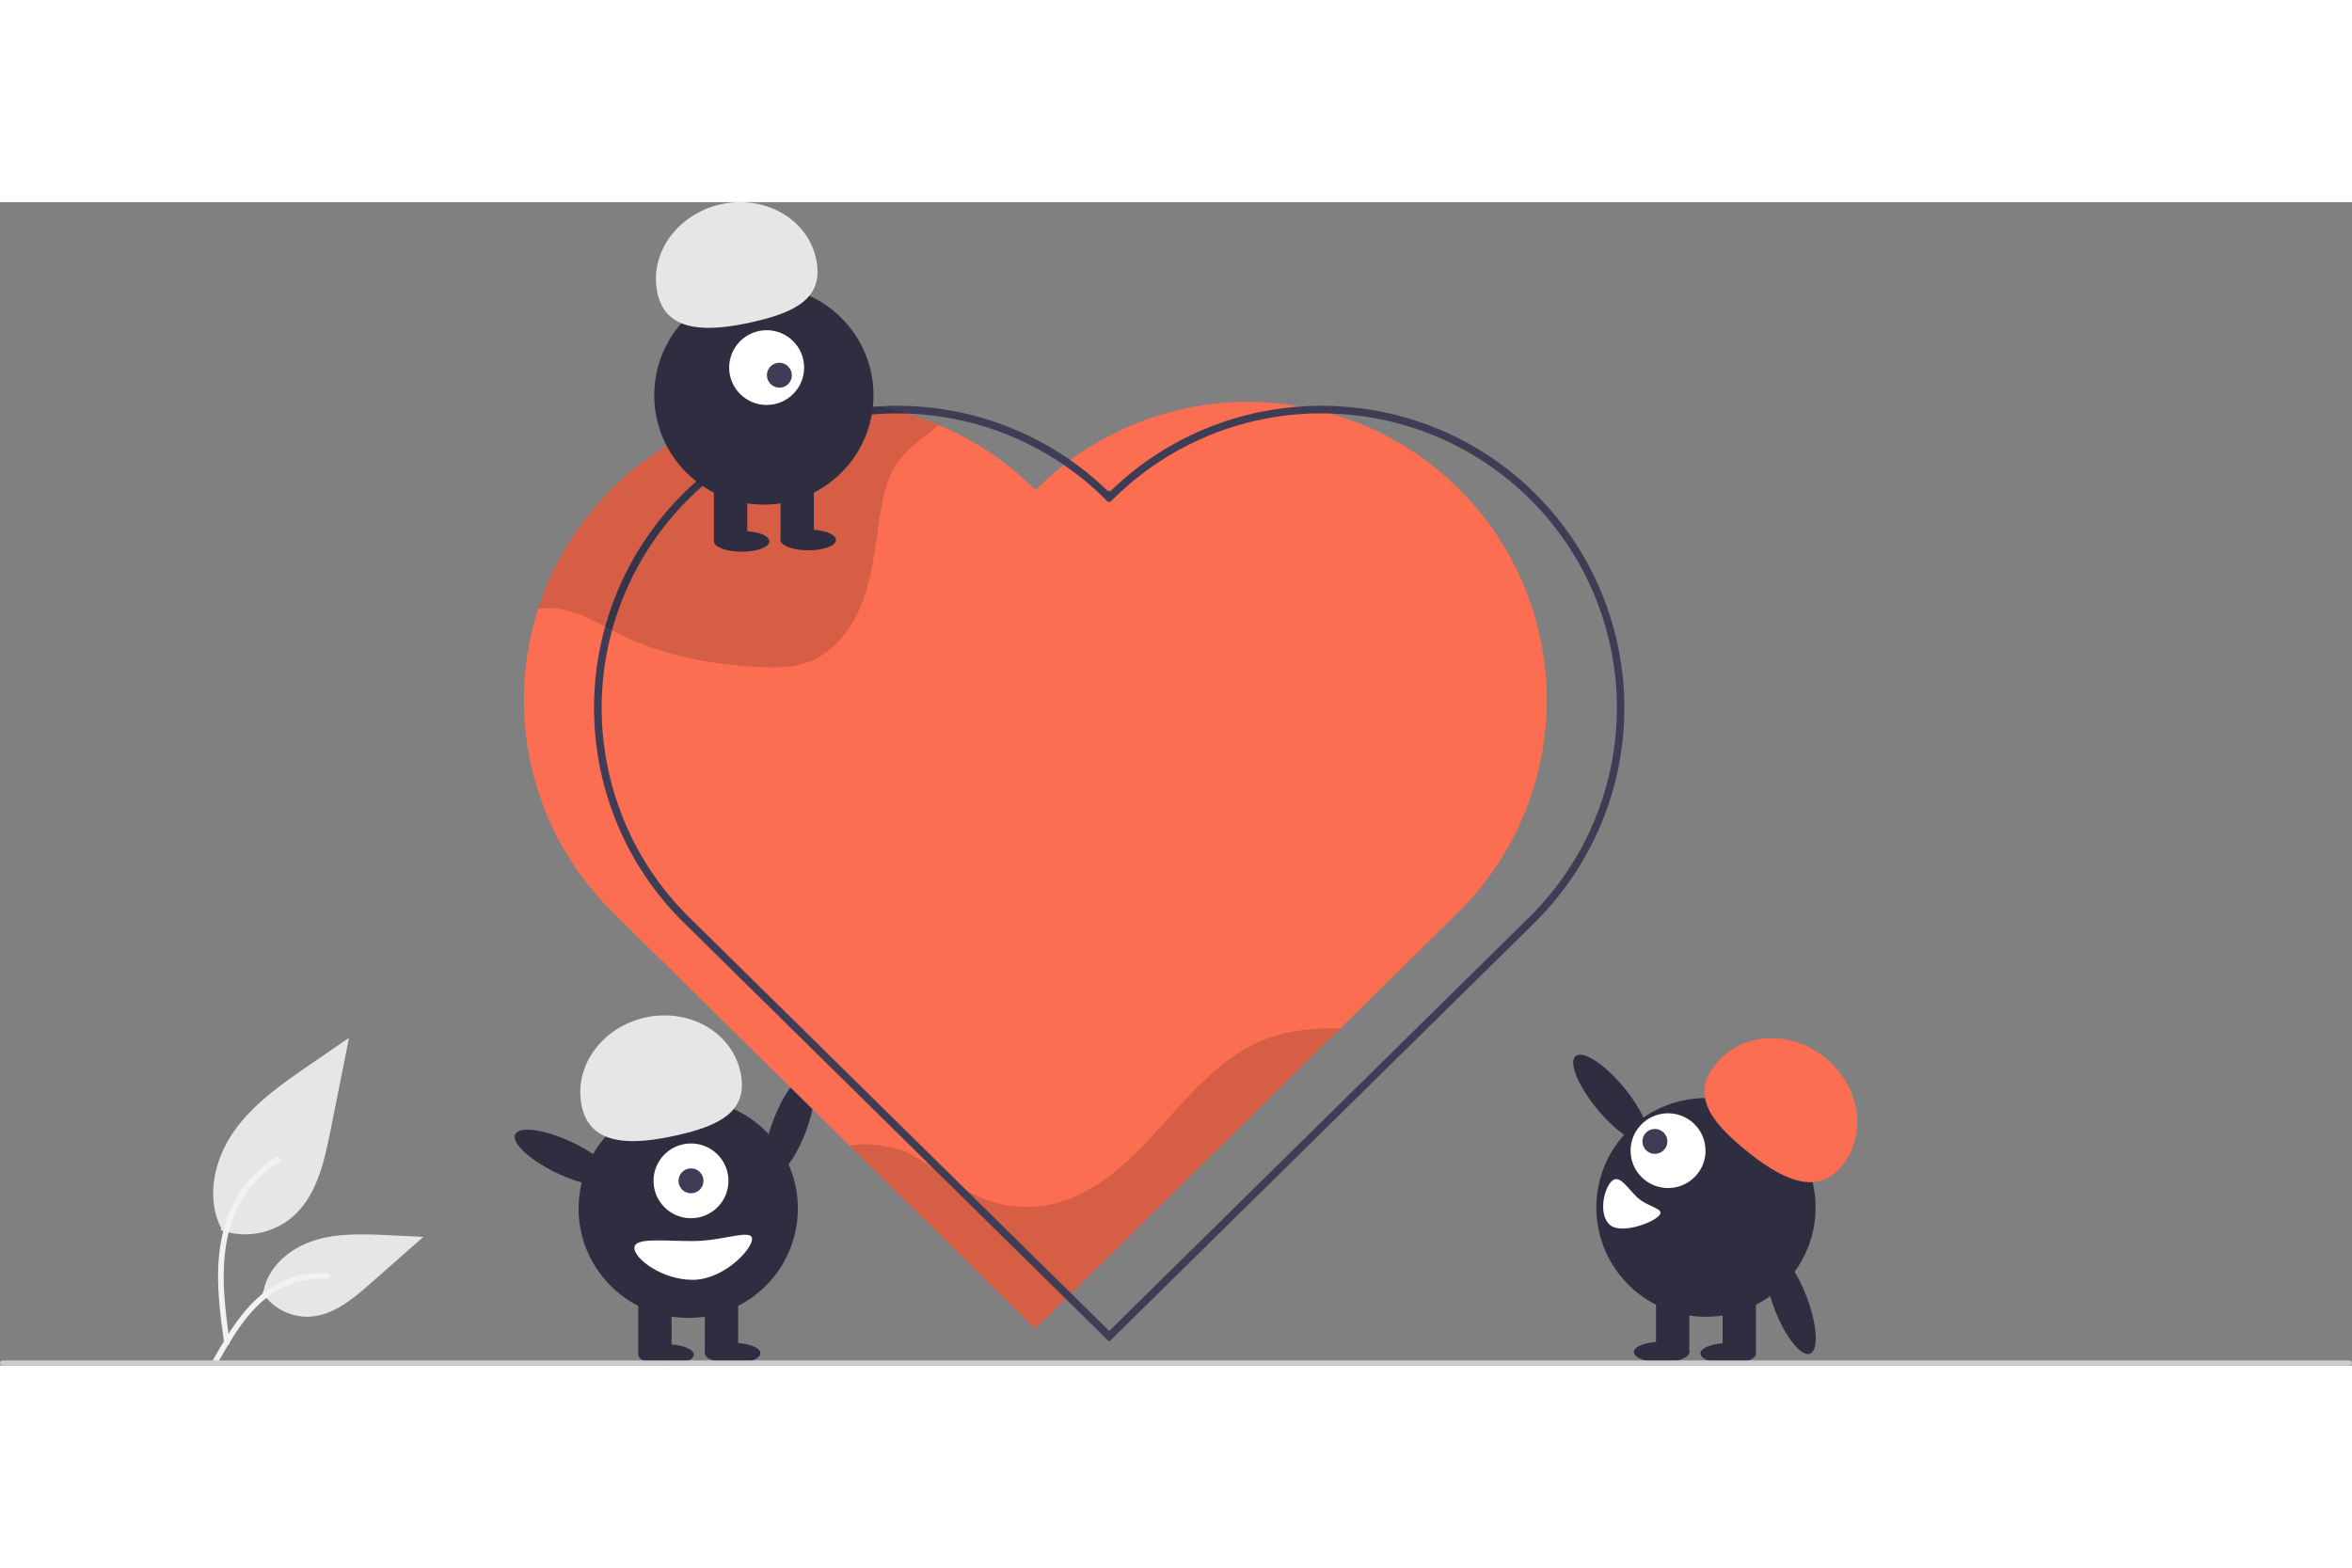<svg width="150" height="100" viewBox="0 0 190 94" fill="none" xmlns="http://www.w3.org/2000/svg">
<rect x="0" y="0" width="190" height="94" fill="#808080" stroke="none"/>
<g clip-path="url(#clip0)">
<path d="M65.08 75.136C65.953 72.857 66.079 70.787 65.362 70.514C64.645 70.24 63.356 71.867 62.483 74.146C61.61 76.425 61.483 78.495 62.2 78.768C62.917 79.042 64.207 77.416 65.08 75.136Z" fill="#2F2E41"/>
<path d="M64.337 82.73C65.121 77.912 61.842 73.373 57.014 72.591C52.187 71.81 47.638 75.081 46.854 79.898C46.071 84.716 49.349 89.255 54.177 90.037C59.005 90.818 63.554 87.547 64.337 82.73Z" fill="#2F2E41"/>
<path d="M54.251 88.249H51.56V93.059H54.251V88.249Z" fill="#2F2E41"/>
<path d="M59.631 88.249H56.941V93.059H59.631V88.249Z" fill="#2F2E41"/>
<path d="M53.802 93.954C55.04 93.954 56.044 93.578 56.044 93.115C56.044 92.652 55.04 92.276 53.802 92.276C52.564 92.276 51.56 92.652 51.56 93.115C51.56 93.578 52.564 93.954 53.802 93.954Z" fill="#2F2E41"/>
<path d="M59.183 93.842C60.421 93.842 61.425 93.466 61.425 93.003C61.425 92.54 60.421 92.164 59.183 92.164C57.945 92.164 56.941 92.54 56.941 93.003C56.941 93.466 57.945 93.842 59.183 93.842Z" fill="#2F2E41"/>
<path d="M55.909 82.096C57.58 82.047 58.895 80.656 58.845 78.988C58.796 77.321 57.402 76.009 55.731 76.058C54.06 76.107 52.746 77.498 52.795 79.166C52.844 80.833 54.238 82.145 55.909 82.096Z" fill="white"/>
<path d="M55.82 80.084C56.377 80.084 56.829 79.633 56.829 79.077C56.829 78.521 56.377 78.07 55.82 78.07C55.263 78.07 54.811 78.521 54.811 79.077C54.811 79.633 55.263 80.084 55.82 80.084Z" fill="#3F3D56"/>
<path d="M47.005 73.096C46.29 69.901 48.576 66.672 52.111 65.884C55.646 65.097 59.091 67.049 59.806 70.244C60.521 73.44 58.178 74.618 54.644 75.406C51.109 76.193 47.72 76.292 47.005 73.096Z" fill="#E6E6E6"/>
<path d="M49.622 79.107C49.951 78.415 48.426 77.006 46.217 75.961C44.007 74.915 41.949 74.628 41.62 75.32C41.291 76.013 42.816 77.421 45.026 78.467C47.235 79.513 49.293 79.799 49.622 79.107Z" fill="#2F2E41"/>
<path d="M51.246 84.502C51.246 85.367 53.478 87.075 55.954 87.075C58.43 87.075 60.752 84.64 60.752 83.775C60.752 82.91 58.43 83.943 55.954 83.943C53.478 83.943 51.246 83.637 51.246 84.502Z" fill="white"/>
<path d="M117.878 57.3L108.259 66.773L86.52 88.178L86.08 88.611L83.629 91.024L78.49 85.958L78.038 85.513L68.643 76.253H68.641L65.63 73.284L63.852 71.53L58.554 66.31L57.839 65.604L49.396 57.282C47.719 55.609 46.297 53.698 45.176 51.612C45.074 51.426 44.977 51.237 44.882 51.048C42.88 47.065 42.023 42.606 42.407 38.166C42.791 33.726 44.401 29.479 47.057 25.897C49.714 22.315 53.314 19.537 57.456 17.873C61.599 16.209 66.123 15.723 70.526 16.469H70.528C70.606 16.481 70.683 16.493 70.761 16.51C71.587 16.655 72.404 16.845 73.21 17.078C75.317 17.686 77.332 18.579 79.198 19.731C79.393 19.852 79.586 19.975 79.778 20.101C81.145 21.002 82.417 22.04 83.575 23.197L83.647 23.125L83.719 23.197C84.421 22.497 85.165 21.84 85.946 21.231C86.117 21.098 86.29 20.966 86.462 20.839C89.107 18.893 92.121 17.507 95.322 16.764C98.522 16.021 101.84 15.937 105.074 16.518C105.901 16.663 106.719 16.854 107.525 17.088C107.794 17.164 108.062 17.246 108.327 17.335C108.541 17.404 108.755 17.476 108.966 17.554C110.73 18.183 112.413 19.017 113.982 20.037C114.325 20.261 114.664 20.494 114.997 20.739C117.823 22.788 120.17 25.424 121.876 28.466C123.582 31.508 124.608 34.882 124.882 38.357C125.155 41.832 124.671 45.325 123.462 48.595C122.253 51.865 120.348 54.835 117.878 57.3Z" fill="#FC6E51"/>
<path opacity="0.15" d="M108.259 66.773L86.52 88.178L86.08 88.611L83.629 91.024L78.49 85.958L78.038 85.513L68.643 76.253C70.152 75.902 72.471 76.384 73.321 76.803C75.334 77.794 76.989 79.421 79.033 80.348C80.858 81.171 82.897 81.395 84.858 80.991C88.523 80.223 91.358 77.396 93.859 74.614C96.359 71.829 98.915 68.842 102.429 67.551C104.282 66.87 106.272 66.716 108.259 66.773Z" fill="black"/>
<path d="M124.063 23.593C121.072 20.599 117.348 18.439 113.262 17.325C112.99 17.248 112.721 17.181 112.448 17.117C111.272 16.837 110.076 16.645 108.872 16.545C108.662 16.524 108.452 16.51 108.24 16.5C107.184 16.433 106.124 16.437 105.068 16.512C99.282 16.898 93.825 19.332 89.678 23.375L89.604 23.301L89.53 23.375C86.821 20.737 83.533 18.765 79.927 17.614C79.724 17.548 79.518 17.485 79.313 17.425C76.536 16.621 73.639 16.312 70.754 16.512C70.674 16.516 70.594 16.522 70.516 16.53C65.227 16.935 60.216 19.053 56.245 22.563C55.871 22.891 55.503 23.236 55.145 23.593C51.784 26.953 49.476 31.217 48.503 35.865C47.53 40.512 47.935 45.342 49.667 49.764C49.739 49.957 49.817 50.148 49.9 50.338C51.123 53.25 52.905 55.895 55.145 58.125L63.148 66.008L63.778 66.63L81.095 83.687L81.542 84.128L86.09 88.609L89.604 92.071L124.063 58.123C128.646 53.541 131.219 47.331 131.219 40.858C131.219 34.384 128.646 28.175 124.063 23.593ZM123.63 57.686L89.604 91.205L86.53 88.176L82.078 83.791L81.632 83.352L64.651 66.624L64.032 66.014L55.581 57.688C53.412 55.529 51.683 52.97 50.49 50.154C50.408 49.963 50.329 49.772 50.258 49.581C48.558 45.267 48.156 40.551 49.101 36.013C50.047 31.474 52.299 27.309 55.581 24.028C55.964 23.646 56.355 23.281 56.755 22.932H56.757C60.577 19.596 65.369 17.571 70.427 17.154C71.1 17.097 71.773 17.068 72.447 17.068C72.7 17.068 72.951 17.072 73.204 17.08C75.27 17.144 77.319 17.475 79.3 18.065C79.504 18.125 79.707 18.188 79.909 18.256C82.052 18.953 84.083 19.954 85.94 21.229C87.149 22.056 88.278 22.993 89.314 24.028L89.532 24.245L89.604 24.174L89.676 24.245L89.894 24.028C92.198 21.727 94.951 19.922 97.983 18.727C101.015 17.532 104.261 16.971 107.519 17.08C107.78 17.088 108.041 17.101 108.302 17.119C108.512 17.132 108.722 17.146 108.929 17.166C110.255 17.285 111.568 17.515 112.855 17.854C113.13 17.924 113.404 18 113.675 18.084C117.62 19.274 121.189 21.465 124.033 24.442C126.876 27.419 128.898 31.08 129.901 35.07C130.904 39.059 130.853 43.239 129.754 47.203C128.655 51.167 126.545 54.779 123.63 57.686Z" fill="#3F3D56"/>
<path opacity="0.15" d="M75.852 18.01C74.532 19.05 73.115 20.01 72.258 21.432C71.626 22.483 71.353 23.703 71.149 24.91C70.754 27.257 70.586 29.662 69.813 31.913C69.041 34.164 67.536 36.314 65.305 37.153C63.921 37.672 62.396 37.644 60.921 37.543C57.284 37.297 53.621 36.646 50.348 35.048C48.518 34.153 46.743 32.947 44.71 32.814C44.296 32.787 43.88 32.81 43.472 32.881C45.246 27.354 48.959 22.651 53.929 19.637C58.899 16.622 64.792 15.497 70.526 16.469H70.528C70.606 16.481 70.683 16.493 70.761 16.51C71.587 16.655 72.404 16.845 73.21 17.078C74.108 17.337 74.99 17.648 75.852 18.01Z" fill="black"/>
<path d="M17.841 83.065C18.799 83.401 19.827 83.485 20.827 83.309C21.827 83.134 22.764 82.704 23.549 82.062C25.549 80.387 26.176 77.628 26.686 75.074L28.195 67.518L25.036 69.689C22.765 71.249 20.442 72.86 18.869 75.12C17.296 77.381 16.61 80.467 17.874 82.912L17.841 83.065Z" fill="#E6E6E6"/>
<path d="M18.111 92.213C17.791 89.889 17.463 87.536 17.687 85.187C17.886 83.102 18.524 81.064 19.822 79.394C20.511 78.509 21.35 77.751 22.3 77.153C22.548 76.997 22.776 77.389 22.529 77.545C20.885 78.582 19.613 80.113 18.897 81.917C18.107 83.924 17.98 86.112 18.116 88.243C18.198 89.532 18.373 90.813 18.549 92.092C18.563 92.15 18.554 92.211 18.525 92.263C18.495 92.314 18.447 92.353 18.39 92.371C18.332 92.386 18.27 92.379 18.218 92.349C18.166 92.319 18.127 92.27 18.111 92.213H18.111Z" fill="#F2F2F2"/>
<path d="M21.19 88.101C21.601 88.724 22.166 89.231 22.83 89.573C23.494 89.915 24.235 90.08 24.982 90.054C26.901 89.963 28.501 88.626 29.942 87.357L34.202 83.603L31.383 83.469C29.355 83.372 27.275 83.282 25.343 83.906C23.412 84.53 21.631 86.031 21.277 88.026L21.19 88.101Z" fill="#E6E6E6"/>
<path d="M17.208 93.548C18.746 90.832 20.531 87.812 23.72 86.847C24.607 86.58 25.537 86.484 26.459 86.565C26.75 86.59 26.678 87.037 26.387 87.012C24.84 86.884 23.297 87.292 22.016 88.166C20.783 89.004 19.824 90.167 19.011 91.402C18.514 92.158 18.068 92.946 17.622 93.733C17.48 93.984 17.064 93.803 17.208 93.548H17.208Z" fill="#F2F2F2"/>
<path d="M61.707 24.441C66.598 24.441 70.563 20.485 70.563 15.604C70.563 10.724 66.598 6.768 61.707 6.768C56.816 6.768 52.851 10.724 52.851 15.604C52.851 20.485 56.816 24.441 61.707 24.441Z" fill="#2F2E41"/>
<path d="M60.362 22.539H57.671V27.349H60.362V22.539Z" fill="#2F2E41"/>
<path d="M65.743 22.539H63.052V27.349H65.743V22.539Z" fill="#2F2E41"/>
<path d="M59.913 28.244C61.151 28.244 62.155 27.869 62.155 27.405C62.155 26.942 61.151 26.566 59.913 26.566C58.675 26.566 57.671 26.942 57.671 27.405C57.671 27.869 58.675 28.244 59.913 28.244Z" fill="#2F2E41"/>
<path d="M65.294 28.132C66.532 28.132 67.536 27.757 67.536 27.293C67.536 26.83 66.532 26.454 65.294 26.454C64.056 26.454 63.052 26.83 63.052 27.293C63.052 27.757 64.056 28.132 65.294 28.132Z" fill="#2F2E41"/>
<path d="M61.931 16.387C63.603 16.387 64.958 15.035 64.958 13.367C64.958 11.699 63.603 10.347 61.931 10.347C60.26 10.347 58.904 11.699 58.904 13.367C58.904 15.035 60.26 16.387 61.931 16.387Z" fill="white"/>
<path d="M63.675 14.697C64.067 14.305 64.065 13.668 63.67 13.274C63.275 12.88 62.636 12.877 62.244 13.269C61.852 13.66 61.854 14.297 62.249 14.691C62.644 15.086 63.282 15.088 63.675 14.697Z" fill="#3F3D56"/>
<path d="M53.117 7.386C52.401 4.191 54.687 0.962 58.222 0.175C61.757 -0.613 65.202 1.339 65.917 4.534C66.632 7.73 64.289 8.908 60.755 9.696C57.22 10.484 53.831 10.582 53.117 7.386Z" fill="#E6E6E6"/>
<path d="M132.92 75.813C133.512 75.326 132.731 73.405 131.175 71.522C129.619 69.64 127.878 68.508 127.285 68.996C126.693 69.483 127.474 71.405 129.03 73.287C130.586 75.17 132.328 76.301 132.92 75.813Z" fill="#2F2E41"/>
<path d="M139.231 89.947C144.058 89.165 147.337 84.626 146.553 79.808C145.77 74.991 141.221 71.72 136.393 72.501C131.566 73.283 128.287 77.822 129.07 82.639C129.854 87.457 134.403 90.728 139.231 89.947Z" fill="#2F2E41"/>
<path d="M141.847 88.159H139.157V92.969H141.847V88.159Z" fill="#2F2E41"/>
<path d="M136.467 88.159H133.776V92.969H136.467V88.159Z" fill="#2F2E41"/>
<path d="M139.606 93.864C140.844 93.864 141.848 93.488 141.848 93.025C141.848 92.561 140.844 92.186 139.606 92.186C138.367 92.186 137.364 92.561 137.364 93.025C137.364 93.488 138.367 93.864 139.606 93.864Z" fill="#2F2E41"/>
<path d="M134.225 93.752C135.463 93.752 136.467 93.376 136.467 92.913C136.467 92.45 135.463 92.074 134.225 92.074C132.987 92.074 131.983 92.45 131.983 92.913C131.983 93.376 132.987 93.752 134.225 93.752Z" fill="#2F2E41"/>
<path d="M140.912 76.509C138.121 74.207 136.569 72.096 138.659 69.572C140.749 67.049 144.707 66.868 147.499 69.171C150.291 71.473 150.859 75.385 148.769 77.909C146.679 80.433 143.704 78.811 140.912 76.509Z" fill="#FC6E51"/>
<path d="M134.839 79.657C136.51 79.608 137.825 78.217 137.775 76.55C137.726 74.883 136.332 73.571 134.661 73.62C132.99 73.669 131.676 75.06 131.725 76.727C131.774 78.395 133.168 79.706 134.839 79.657Z" fill="white"/>
<path d="M133.686 76.897C134.243 76.897 134.695 76.447 134.695 75.891C134.695 75.335 134.243 74.884 133.686 74.884C133.129 74.884 132.677 75.335 132.677 75.891C132.677 76.447 133.129 76.897 133.686 76.897Z" fill="#3F3D56"/>
<path d="M130.175 79.126C129.562 79.738 129.129 81.721 129.991 82.581C130.853 83.441 133.387 82.526 134 81.914C134.613 81.303 133.073 81.226 132.211 80.366C131.349 79.506 130.788 78.514 130.175 79.126Z" fill="white"/>
<path d="M146.218 93.041C146.935 92.767 146.809 90.698 145.936 88.419C145.063 86.139 143.774 84.513 143.056 84.787C142.339 85.06 142.466 87.13 143.339 89.409C144.212 91.688 145.501 93.314 146.218 93.041Z" fill="#2F2E41"/>
<path d="M189.794 94H0.206C0.151 94 0.099 93.978 0.06 93.94C0.022 93.901 0 93.849 0 93.795C0 93.74 0.022 93.688 0.06 93.65C0.099 93.611 0.151 93.59 0.206 93.59H189.794C189.849 93.59 189.901 93.611 189.94 93.65C189.978 93.688 190 93.74 190 93.795C190 93.849 189.978 93.901 189.94 93.94C189.901 93.978 189.849 94 189.794 94Z" fill="#CCCCCC"/>
</g>
<defs>
<clipPath id="clip0">
<rect width="190" height="94" fill="white"/>
</clipPath>
</defs>
</svg>
